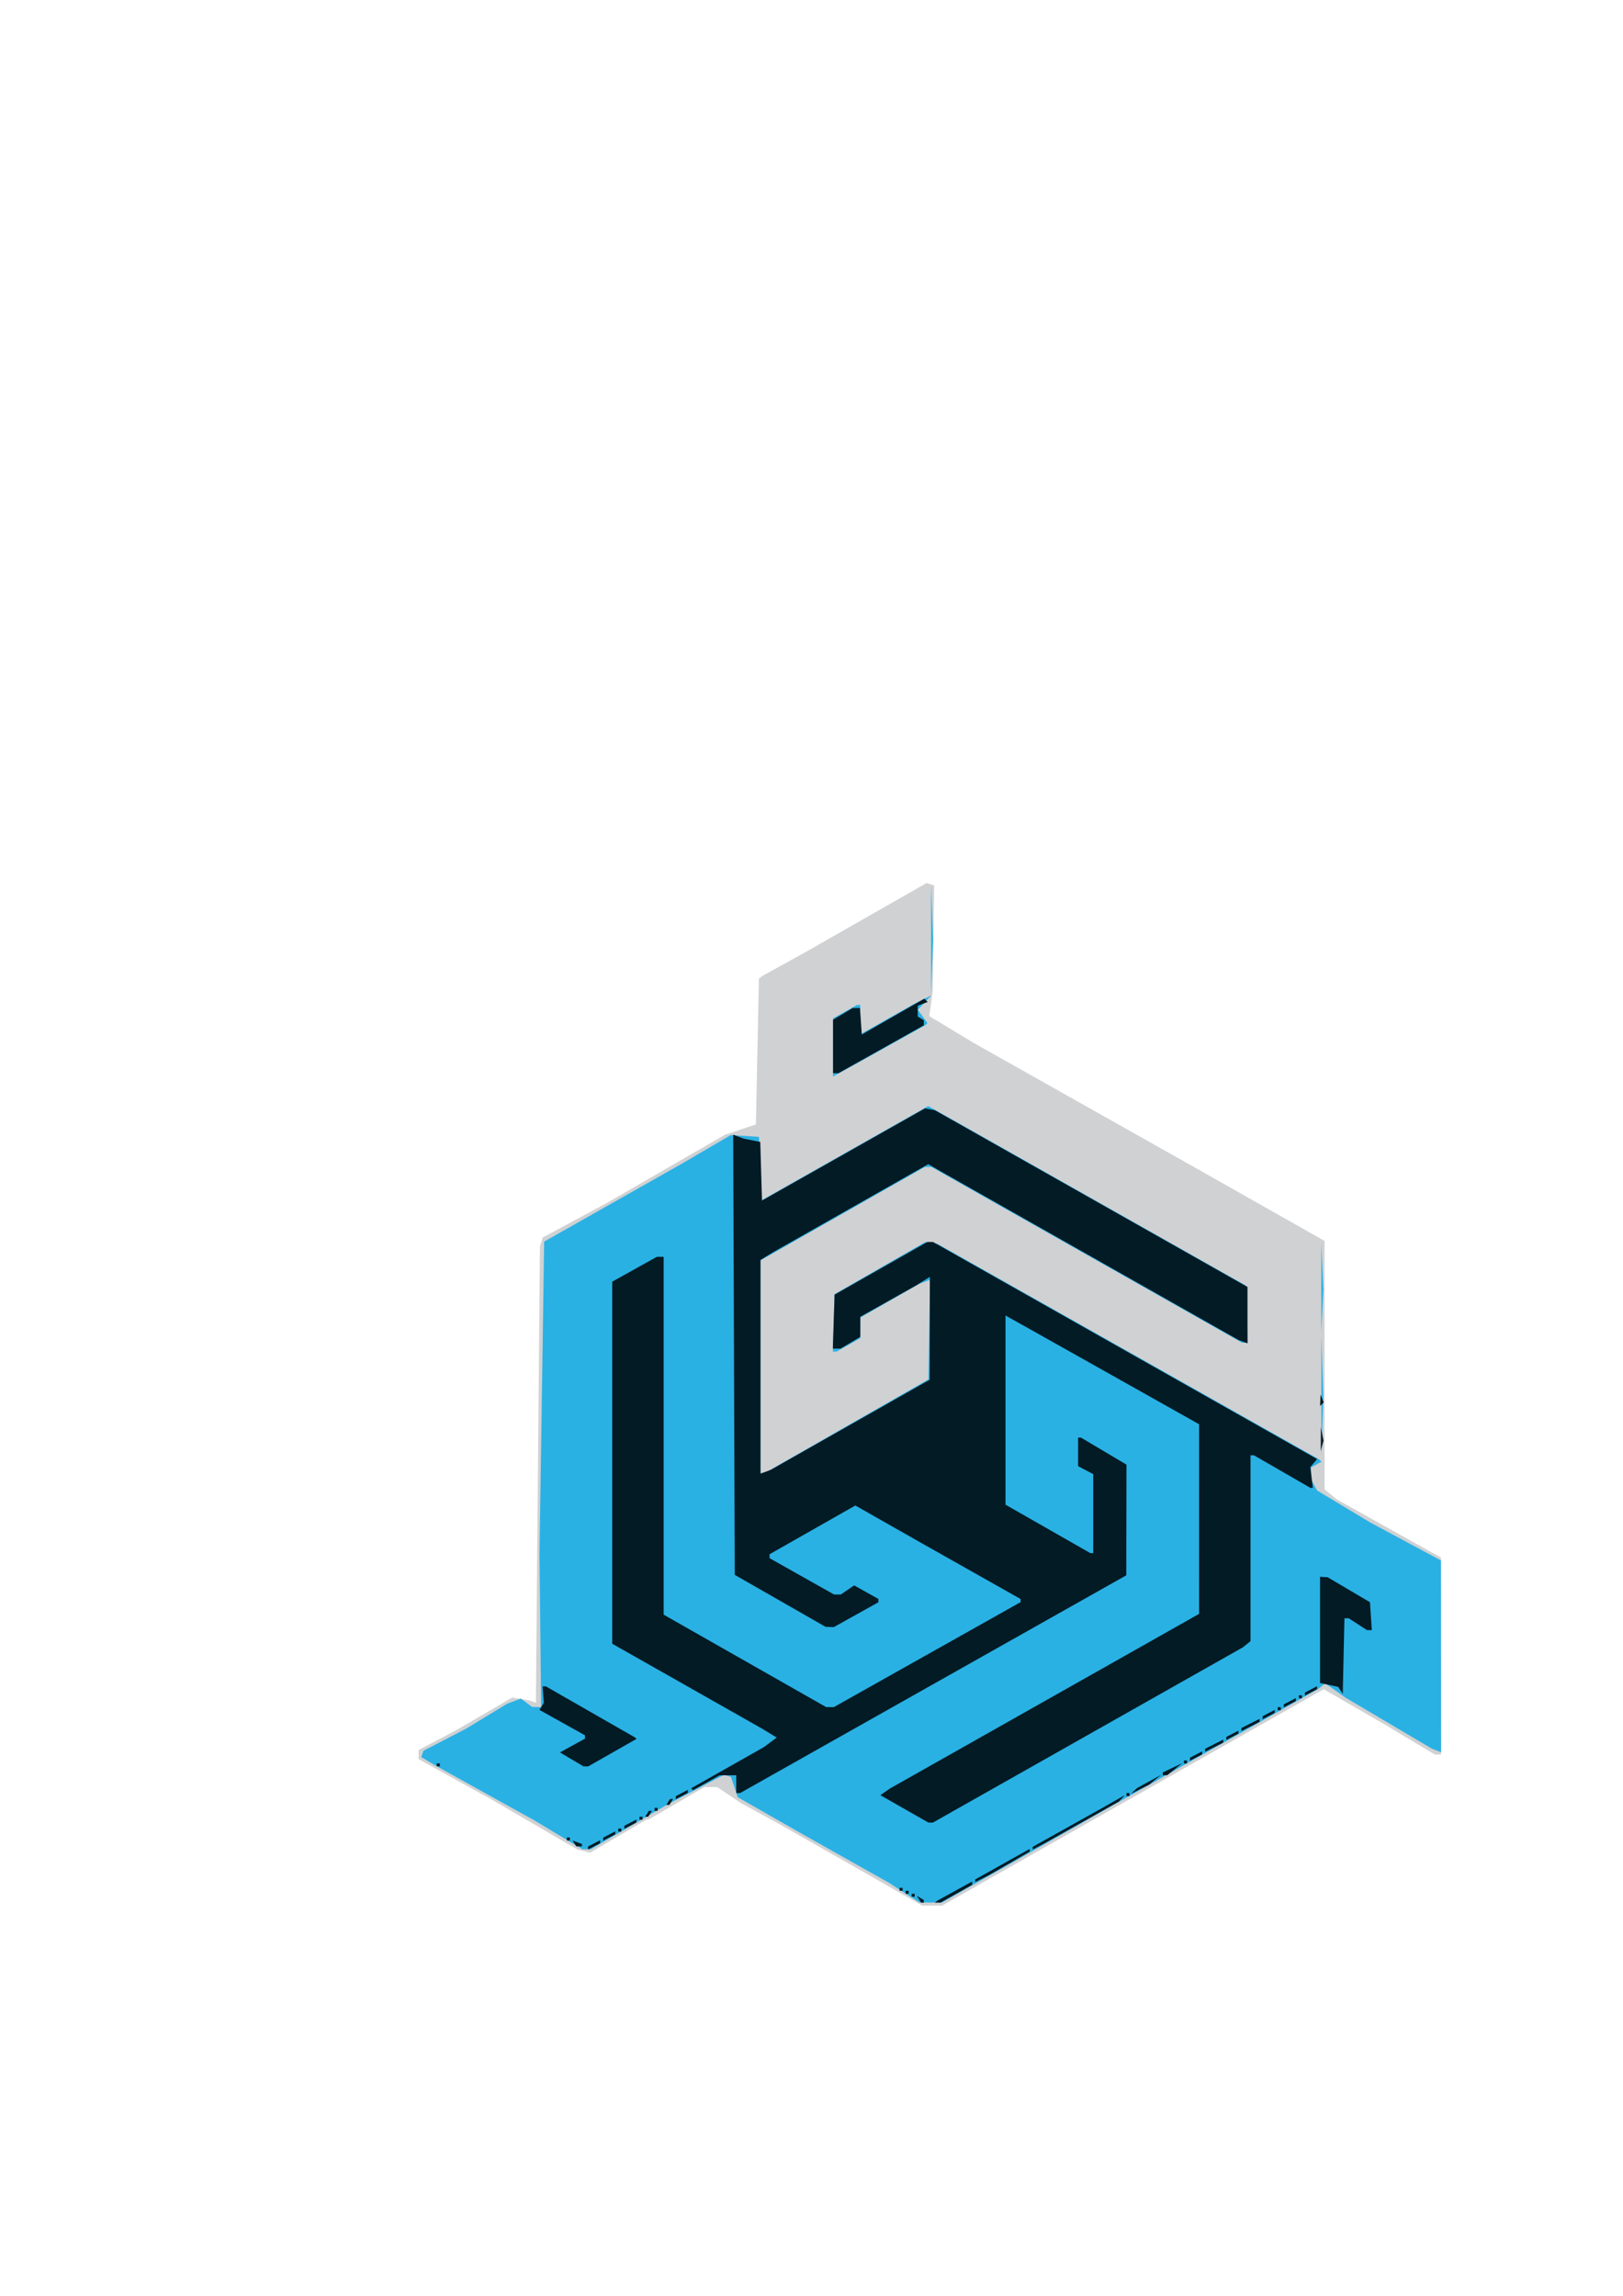 <?xml version="1.0" encoding="UTF-8" standalone="no"?>
<!-- Created with Inkscape (http://www.inkscape.org/) -->

<svg
   width="210mm"
   height="297mm"
   viewBox="0 0 210 297"
   version="1.1"
   id="svg5"
   xml:space="preserve"
   inkscape:version="1.2.2 (732a01da63, 2022-12-09)"
   sodipodi:docname="Logo(T1).svg"
   xmlns:inkscape="http://www.inkscape.org/namespaces/inkscape"
   xmlns:sodipodi="http://sodipodi.sourceforge.net/DTD/sodipodi-0.dtd"
   xmlns="http://www.w3.org/2000/svg"
   xmlns:svg="http://www.w3.org/2000/svg"><sodipodi:namedview
     id="namedview7"
     pagecolor="#ffffff"
     bordercolor="#111111"
     borderopacity="1"
     inkscape:showpageshadow="0"
     inkscape:pageopacity="0"
     inkscape:pagecheckerboard="1"
     inkscape:deskcolor="#d1d1d1"
     inkscape:document-units="mm"
     showgrid="false"
     inkscape:zoom="0.73851712"
     inkscape:cx="197.01642"
     inkscape:cy="670.26206"
     inkscape:window-width="1920"
     inkscape:window-height="1009"
     inkscape:window-x="3832"
     inkscape:window-y="57"
     inkscape:window-maximized="1"
     inkscape:current-layer="layer1" /><defs
     id="defs2" /><g
     inkscape:label="Layer 1"
     inkscape:groupmode="layer"
     id="layer1"><path
       style="fill:#d0d1d3;stroke-width:0.387"
       d="m 120.613,246.52 h -1.283 l -4.108,-2.35 -4.108,-2.35 -5.088,-2.896 -5.088,-2.896 -2.544,-1.392 -2.544,-1.392 -1.522,-1.027 -1.522,-1.027 h -0.837 -0.837 l -3.626,2.108 -3.626,2.108 h -0.129 -0.129 l -3.633,2.135 -3.633,2.135 -0.82,-0.204 -0.82,-0.204 -5.48,-3.195 -5.48,-3.195 -4.795,-2.651 -4.795,-2.651 v -0.595 -0.595 l 2.446,-1.286 2.446,-1.286 3.608,-2.105 3.608,-2.105 1.088,0.18 1.088,0.18 0.443,0.153 0.443,0.153 0.264,-29.51 0.264,-29.51 0.176,-0.575 0.176,-0.575 4.205,-2.269 4.205,-2.269 7.595,-4.386 7.595,-4.386 1.994,-0.663 1.994,-0.663 0.196,-9.418 0.196,-9.418 0.196,-0.173 0.196,-0.173 2.74,-1.511 2.74,-1.511 7.915,-4.514 7.915,-4.514 0.487,0.159 0.487,0.159 -0.098,6.871 -0.098,6.871 -0.219,1.579 -0.219,1.579 2.874,1.735 2.874,1.735 3.914,2.203 3.914,2.203 10.372,5.842 10.372,5.842 8.415,4.762 8.415,4.762 v 16.072 16.072 l 0.783,0.643 0.783,0.643 6.748,3.765 6.748,3.765 0.003,12.743 0.003,12.743 h -0.396 -0.396 l -3.421,-2.047 -3.421,-2.047 -3.772,-2.18 -3.772,-2.18 -12.667,7.174 -12.667,7.174 -6.849,3.884 -6.849,3.884 -5.177,2.942 -5.177,2.942 z"
       id="path8985" /><path
       style="fill:#29b1e4;stroke-width:0.387"
       d="m 120.404,246.121 -1.462,-0.016 -1.957,-1.267 -1.957,-1.267 -5.675,-3.192 -5.675,-3.192 -4.11,-2.344 -4.11,-2.344 -0.437,-1.308 -0.437,-1.308 -0.446,-0.146 -0.446,-0.146 -3.618,1.896 -3.618,1.896 -5.015,2.928 -5.015,2.928 h -0.531 -0.531 l -3.064,-1.844 -3.064,-1.844 -6.458,-3.582 -6.458,-3.582 -0.905,-0.539 -0.905,-0.539 0.14,-0.41 0.14,-0.41 2.722,-1.407 2.722,-1.407 2.702,-1.639 2.702,-1.639 0.878,-0.327 0.878,-0.327 0.725,0.538 0.725,0.538 0.587,0.013 0.587,0.013 -0.106,-9.869 -0.106,-9.869 0.302,-20.243 0.302,-20.243 8.806,-4.981 8.806,-4.981 3.261,-1.907 3.261,-1.907 1.827,0.112 1.827,0.112 0.196,4.092 0.196,4.092 10.754,-6.083 10.754,-6.083 1.967,1.105 1.967,1.105 18.591,10.511 18.591,10.511 0.112,3.693 0.112,3.693 h -0.363 -0.363 l -20.099,-11.37 -20.099,-11.37 h -0.425 -0.425 l -10.634,6.045 -10.634,6.045 v 13.756 13.757 l 0.294,-0.015 0.294,-0.015 10.568,-6.042 10.568,-6.042 0.108,-6.444 0.108,-6.444 -0.695,0.258 -0.695,0.258 -3.809,2.182 -3.809,2.182 -0.01,1.341 -0.01,1.341 -1.542,0.862 -1.542,0.862 h -0.23 -0.23 l 0.112,-3.718 0.112,-3.718 5.871,-3.37 5.871,-3.37 0.783,0.118 0.783,0.118 24.658,13.923 24.658,13.923 0.192,0.165 0.192,0.165 -0.682,0.374 -0.682,0.374 v 0.773 0.773 l 0.393,0.719 0.393,0.719 3.423,2.061 3.423,2.061 4.588,2.464 4.588,2.464 0.01,12.401 0.01,12.401 -0.585,-0.22 -0.585,-0.22 -5.58,-3.296 -5.58,-3.296 -1.33,-0.933 -1.33,-0.933 -0.431,0.344 -0.431,0.344 -4.697,2.67 -4.697,2.67 -8.806,4.983 -8.806,4.983 -10.867,6.183 -10.867,6.183 -1.462,-0.016 z m 50.69,-61.592 -0.127,3.928 v -7.857 -7.857 l 0.127,3.928 0.127,3.928 z m -0.001,-14.929 -0.135,2.761 0.001,-5.749 0.001,-5.749 0.134,2.988 0.134,2.988 -0.135,2.761 z m -61.055,-31.575 -2.251,1.241 0.003,-3.765 0.003,-3.765 1.542,-0.862 1.542,-0.862 h 0.216 0.216 v 1.899 1.899 l 3.425,-1.938 3.425,-1.938 1.174,-0.585 1.174,-0.585 -0.875,0.93 -0.875,0.93 0.621,0.868 0.621,0.868 -0.138,0.131 -0.138,0.131 -3.718,2.08 -3.718,2.08 -2.251,1.241 z m 10.566,-12.899 -0.129,3.545 v -7.09 -7.09 l 0.129,3.545 0.129,3.545 z"
       id="path8983" /><path
       style="fill:#031b25;stroke-width:0.387"
       d="m 119.357,246.136 h -0.173 l -0.279,-0.442 -0.279,-0.442 0.452,0.273 0.452,0.273 v 0.169 0.169 z m 1.966,-0.003 -0.359,0.003 0.163,-0.129 0.163,-0.129 2.251,-1.24 2.251,-1.24 v 0.212 0.212 l -2.055,1.154 -2.055,1.154 -0.359,0.003 z m -3.164,-0.763 h -0.196 v -0.192 -0.192 h 0.196 0.196 v 0.192 0.192 z m -0.783,-0.383 h -0.196 v -0.192 -0.192 h 0.196 0.196 v 0.192 0.192 z m -0.783,-0.383 h -0.196 v -0.192 -0.192 h 0.196 0.196 v 0.192 0.192 z m 10.47,-1.572 -0.881,0.449 v -0.172 -0.172 l 3.229,-1.81 3.229,-1.809 0.294,-0.163 0.294,-0.163 v 0.171 0.171 l -2.642,1.524 -2.642,1.524 z m -50.197,-4.177 -0.783,0.41 v -0.192 -0.192 l 0.783,-0.41 0.783,-0.41 v 0.192 0.192 z m 57.438,0.05 -0.685,0.361 v -0.173 -0.173 l 4.599,-2.569 4.599,-2.569 1.37,-0.782 1.37,-0.782 -0.391,0.416 -0.391,0.416 -4.892,2.747 -4.892,2.747 z m -59.371,-0.05 h -0.368 l -0.239,-0.379 -0.239,-0.379 0.607,0.228 0.607,0.228 v 0.151 0.151 z m -1.393,-0.766 h -0.196 v -0.192 -0.192 h 0.196 0.196 v 0.192 0.192 z m 5.284,-0.383 -0.783,0.41 v -0.192 -0.192 l 0.783,-0.41 0.783,-0.41 v 0.192 0.192 z m 1.37,-0.766 H 79.998 v -0.192 -0.192 h 0.196 0.196 v 0.192 0.192 z m 1.37,-0.767 -0.783,0.41 v -0.192 -0.192 l 0.783,-0.41 0.783,-0.41 v 0.192 0.192 z m 38.841,-0.39 -0.288,-0.007 -3.102,-1.77 -3.102,-1.77 0.609,-0.427 0.609,-0.427 20.008,-11.3 20.008,-11.3 -0.001,-12.269 -0.001,-12.269 -10.859,-6.102 -10.859,-6.102 -1.663,-0.929 -1.663,-0.929 v 12.236 12.236 l 5.484,3.131 5.484,3.131 h 0.191 0.191 v -5.109 -5.109 l -0.978,-0.513 -0.978,-0.513 v -1.851 -1.851 h 0.182 0.182 l 2.949,1.753 2.949,1.753 -0.013,7.157 -0.013,7.157 -24.984,14.084 -24.984,14.084 H 95.511 95.263 v -1.15 -1.15 l -1.076,0.004 -1.076,0.004 -1.72,0.962 -1.72,0.962 -0.124,-0.122 -0.124,-0.122 4.712,-2.666 4.712,-2.666 0.824,-0.616 0.824,-0.616 -0.952,-0.581 -0.952,-0.581 -9.687,-5.488 -9.687,-5.488 v -23.419 -23.419 l 2.889,-1.609 2.889,-1.609 h 0.438 0.438 v 23.148 23.148 l 10.513,5.979 10.513,5.979 h 0.498 0.498 l 12.082,-6.791 12.082,-6.791 -0.006,-0.203 -0.006,-0.203 -6.55,-3.698 -6.55,-3.698 -4.137,-2.349 -4.137,-2.349 -5.55,3.154 -5.55,3.154 v 0.253 0.253 l 4.175,2.352 4.175,2.352 h 0.435 0.435 l 0.862,-0.591 0.862,-0.591 1.571,0.878 1.571,0.878 0.003,0.211 0.003,0.211 -2.889,1.609 -2.889,1.609 -0.536,-0.019 -0.536,-0.019 -5.871,-3.361 -5.871,-3.361 -0.1,-28.471 -0.1,-28.471 0.687,0.26 0.687,0.26 1.063,0.21 1.063,0.21 0.111,3.793 0.111,3.793 10.546,-5.963 10.546,-5.963 0.626,0.113 0.626,0.113 20.238,11.437 20.238,11.436 v 3.647 3.647 l -0.589,-0.221 -0.589,-0.221 -19.079,-10.803 -19.079,-10.803 -0.986,-0.566 -0.986,-0.566 -9.973,5.659 -9.973,5.659 -0.881,0.534 -0.881,0.534 v 13.829 13.829 l 0.683,-0.257 0.683,-0.257 10.266,-5.821 10.266,-5.821 0.01,-6.655 0.01,-6.655 -0.881,0.55 -0.881,0.55 -3.62,2.032 -3.62,2.032 v 1.299 1.299 l -1.272,0.759 -1.272,0.759 -0.504,0.001 -0.504,0.001 0.113,-3.488 0.113,-3.488 6.003,-3.41 6.003,-3.41 h 0.36 0.36 l 24.854,14.042 24.854,14.042 -0.438,0.517 -0.438,0.517 0.161,1.347 0.161,1.347 h -0.156 -0.156 l -3.658,-2.108 -3.658,-2.108 h -0.217 -0.217 v 12.025 12.025 l -0.489,0.393 -0.489,0.393 -20.065,11.343 -20.065,11.343 -0.288,-0.007 z m -37.471,-0.376 h -0.196 v -0.192 -0.192 h 0.196 0.196 v 0.192 0.192 z m 0.737,-0.383 h -0.196 l 0.242,-0.383 0.242,-0.383 h 0.196 0.196 l -0.242,0.383 -0.242,0.383 z m 1.22,-0.766 h -0.196 v -0.192 -0.192 h 0.196 0.196 v 0.192 0.192 z m 1.519,-0.766 H 86.214 l 0.242,-0.383 0.242,-0.383 h 0.196 0.196 l -0.242,0.383 -0.242,0.383 z m 1.807,-1.15 -0.783,0.41 v -0.192 -0.192 l 0.783,-0.41 0.783,-0.41 v 0.192 0.192 z m 57.731,0 h -0.196 v -0.192 -0.192 h 0.196 0.196 v 0.192 0.192 z m 1.566,-0.885 -1.174,0.589 0.391,-0.366 0.391,-0.366 1.566,-0.861 1.566,-0.861 -0.783,0.637 -0.783,0.637 z m 3.229,-1.806 -0.294,0.009 v -0.182 -0.182 l 1.272,-0.608 1.272,-0.608 -0.979,0.781 -0.978,0.781 -0.294,0.009 z m -94.033,-1.142 h -0.196 v -0.192 -0.192 h 0.196 0.196 v 0.192 0.192 z m 19.09,-0.001 -0.303,-10e-4 -1.522,-0.902 -1.522,-0.902 1.62,-0.891 1.62,-0.891 -0.004,-0.217 -0.004,-0.217 -2.945,-1.644 -2.945,-1.644 0.286,-0.453 0.286,-0.453 -0.083,-1.065 -0.083,-1.065 h 0.218 0.218 l 5.757,3.298 5.757,3.298 0.106,0.095 0.106,0.095 -3.13,1.781 -3.13,1.781 -0.303,-0.001 z m 77.586,-0.381 h -0.196 v -0.192 -0.192 h 0.196 0.196 v 0.192 0.192 z m 1.37,-0.766 -0.783,0.41 v -0.192 -0.192 l 0.783,-0.41 0.783,-0.41 v 0.192 0.192 z m 2.348,-1.341 -1.174,0.595 v -0.192 -0.192 l 1.174,-0.595 1.174,-0.595 v 0.192 0.192 z m 2.348,-1.341 -0.783,0.41 v -0.192 -0.192 l 0.783,-0.41 0.783,-0.41 v 0.192 0.192 z m 2.348,-1.341 -1.174,0.595 v -0.192 -0.192 l 1.174,-0.595 1.174,-0.595 v 0.192 0.192 z m 2.348,-1.341 -0.783,0.41 v -0.192 -0.192 l 0.783,-0.41 0.783,-0.41 v 0.192 0.192 z m 1.37,-0.766 h -0.196 v -0.192 -0.192 h 0.196 0.196 v 0.192 0.192 z m 1.37,-0.766 -0.783,0.41 v -0.192 -0.192 l 0.783,-0.41 0.783,-0.41 v 0.192 0.192 z m 1.37,-0.766 h -0.196 v -0.192 -0.192 h 0.196 0.196 v 0.192 0.192 z m 1.37,-0.766 -0.783,0.41 v -0.192 -0.192 l 0.783,-0.41 0.783,-0.41 v 0.192 0.192 z m 4.219,-4.695 -0.109,4.886 -0.298,-0.45 -0.298,-0.45 -1.17,-0.252 -1.17,-0.252 v -6.868 -6.868 l 0.489,0.028 0.489,0.028 2.74,1.615 2.74,1.615 0.119,1.806 0.119,1.806 -0.315,-0.003 -0.315,-0.003 -1.174,-0.761 -1.174,-0.761 -0.282,-0.003 -0.282,-0.003 -0.109,4.886 z m -2.776,-27.206 -0.178,0.666 0.007,-1.533 0.007,-1.533 0.17,0.867 0.17,0.867 -0.178,0.666 z m -0.032,-5.378 -0.236,0.232 0.031,-0.735 0.031,-0.735 0.206,0.503 0.206,0.503 -0.236,0.232 z m -62.901,-42.821 h -0.35 v -3.455 -3.455 l 1.272,-0.759 1.272,-0.759 0.468,-0.002 0.468,-0.002 0.119,1.718 0.119,1.718 4.047,-2.322 4.047,-2.322 0.216,0.212 0.216,0.212 -0.643,0.242 -0.643,0.242 v 0.703 0.703 l 0.391,0.237 0.391,0.237 v 0.33 0.33 l -5.521,3.096 -5.521,3.096 h -0.35 z"
       id="path8981" /></g></svg>

